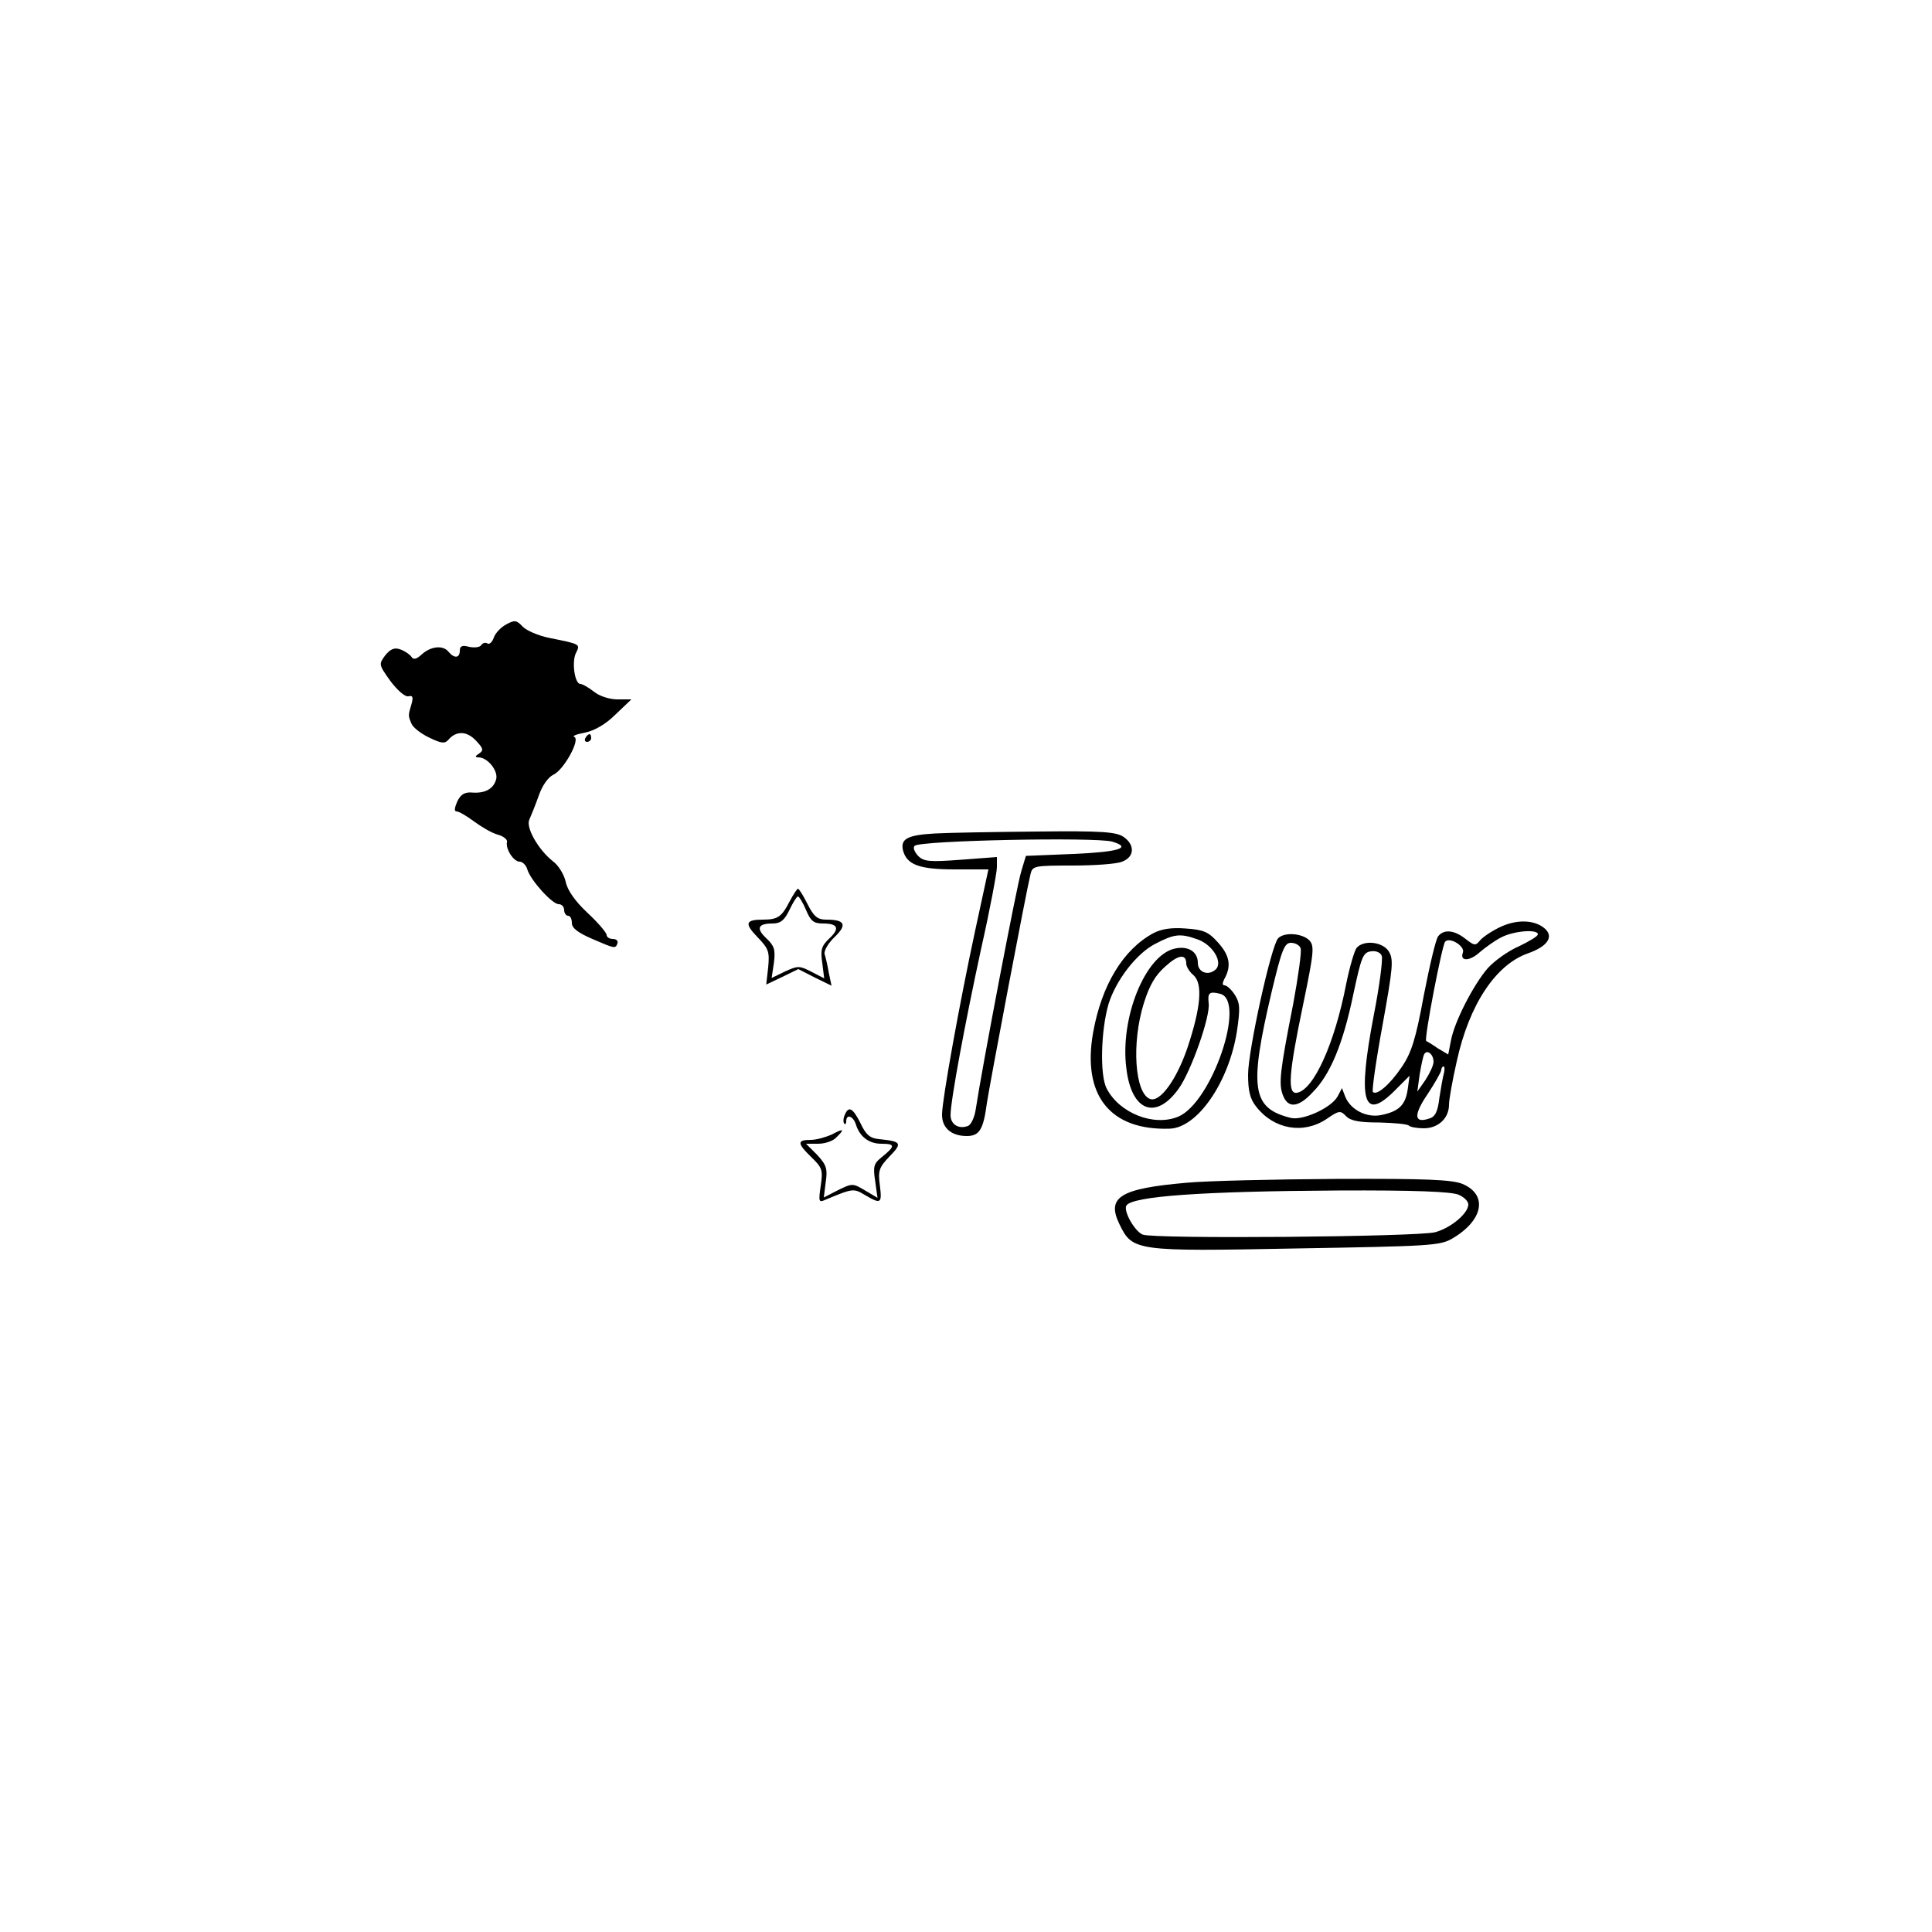 <?xml version="1.0" standalone="no"?>
<!DOCTYPE svg PUBLIC "-//W3C//DTD SVG 20010904//EN"
 "http://www.w3.org/TR/2001/REC-SVG-20010904/DTD/svg10.dtd">
<svg version="1.0" xmlns="http://www.w3.org/2000/svg"
 width="500pt" height="500pt" viewBox="0 0 500 500"
 preserveAspectRatio="xMidYMid meet">

<g transform="translate(0,500) scale(0.1,-0.1)"
fill="#000000" stroke="none">
<path d="M1310 3384 c-13 -7 -28 -22 -32 -34 -4 -12 -12 -19 -17 -15 -5 3 -12
1 -16 -5 -3 -5 -17 -7 -31 -4 -18 5 -24 2 -24 -10 0 -19 -14 -21 -29 -3 -14
18 -46 15 -70 -7 -13 -12 -21 -14 -26 -6 -4 6 -17 15 -28 19 -16 6 -26 2 -40
-15 -17 -23 -17 -24 13 -66 18 -24 38 -42 47 -40 11 3 13 -2 8 -20 -9 -30 -9
-30 0 -51 4 -10 25 -26 46 -36 31 -15 40 -16 49 -6 20 24 48 24 72 -2 19 -20
20 -25 8 -33 -11 -7 -11 -10 -2 -10 24 0 52 -35 46 -57 -7 -25 -29 -37 -64
-34 -18 1 -28 -5 -37 -24 -7 -17 -8 -25 -1 -25 6 0 26 -12 45 -26 19 -14 46
-30 61 -34 15 -4 26 -13 24 -19 -4 -18 17 -51 33 -51 7 0 17 -9 20 -21 9 -28
64 -89 81 -89 8 0 14 -7 14 -15 0 -8 5 -15 10 -15 6 0 10 -8 10 -19 0 -13 16
-25 53 -41 58 -25 60 -26 65 -11 2 6 -3 11 -12 11 -9 0 -16 5 -16 10 0 6 -22
32 -50 58 -32 30 -52 59 -56 80 -4 18 -18 42 -33 53 -38 30 -71 88 -61 108 4
9 15 36 24 61 9 27 25 49 38 55 27 12 71 92 54 98 -6 2 6 7 28 11 24 5 53 21
79 47 l41 39 -36 0 c-20 0 -46 8 -61 20 -14 11 -30 20 -35 20 -15 0 -23 59
-11 81 11 22 11 22 -69 38 -30 6 -61 20 -70 30 -15 16 -20 17 -42 5z"/>
<path d="M1515 3090 c-3 -5 -1 -10 4 -10 6 0 11 5 11 10 0 6 -2 10 -4 10 -3 0
-8 -4 -11 -10z"/>
<path d="M2420 2843 c-72 -4 -90 -14 -83 -44 10 -37 42 -49 134 -49 l87 0 -34
-157 c-41 -190 -85 -435 -86 -476 -1 -35 23 -57 64 -57 33 0 43 17 52 85 7 47
101 544 113 593 5 21 10 22 108 22 57 0 115 4 129 10 32 12 34 43 4 64 -19 13
-55 16 -223 14 -110 -1 -229 -3 -265 -5z m458 -21 c54 -16 16 -27 -100 -32
l-123 -5 -12 -40 c-11 -34 -101 -505 -118 -617 -3 -20 -12 -39 -20 -42 -24 -9
-45 4 -45 28 0 37 37 236 79 430 23 102 41 198 41 212 l0 26 -93 -7 c-81 -6
-96 -5 -111 10 -9 10 -14 21 -9 26 14 14 466 23 511 11z"/>
<path d="M2044 2668 c-21 -41 -31 -48 -70 -48 -45 0 -48 -10 -13 -46 28 -29
31 -37 27 -78 l-5 -44 42 20 41 20 43 -22 43 -21 -7 33 c-3 18 -8 40 -11 49
-2 8 9 28 26 44 33 32 27 45 -22 45 -22 0 -32 8 -48 40 -11 22 -22 40 -25 40
-2 0 -12 -15 -21 -32z m42 -23 c12 -29 20 -35 44 -35 39 0 44 -13 16 -39 -20
-19 -23 -29 -18 -63 l5 -40 -33 17 c-31 16 -35 16 -68 1 l-35 -17 6 40 c4 33
1 43 -19 62 -28 26 -23 39 15 39 21 0 31 8 44 35 9 19 19 35 22 35 3 0 13 -16
21 -35z"/>
<path d="M3885 2602 c-22 -10 -46 -26 -54 -35 -12 -15 -15 -15 -38 3 -29 23
-56 26 -71 7 -6 -7 -22 -75 -37 -152 -21 -114 -32 -149 -57 -186 -31 -46 -65
-75 -75 -65 -3 3 8 81 25 173 27 150 29 170 16 191 -16 25 -65 30 -83 9 -6 -8
-18 -49 -27 -93 -30 -155 -84 -274 -127 -282 -26 -5 -22 49 15 226 29 140 30
154 16 169 -19 18 -64 21 -80 5 -18 -18 -78 -291 -78 -353 0 -42 5 -63 21 -83
46 -59 122 -72 182 -32 32 22 36 23 51 7 12 -12 35 -16 86 -16 38 -1 72 -4 76
-8 4 -4 22 -7 39 -7 37 0 65 26 65 61 0 13 9 64 20 112 32 147 101 251 185
280 48 17 66 41 45 62 -25 24 -71 27 -115 7z m95 -20 c0 -5 -22 -18 -49 -31
-28 -12 -64 -38 -81 -57 -37 -43 -86 -138 -95 -187 l-7 -36 -27 16 c-14 10
-28 18 -30 19 -6 5 41 248 49 257 12 13 52 -12 46 -28 -9 -24 18 -23 44 1 14
12 39 30 55 38 32 17 95 22 95 8z m-614 -36 c3 -8 -6 -72 -19 -143 -35 -177
-38 -208 -27 -237 13 -35 40 -33 77 7 46 46 79 127 105 252 21 98 25 110 46
113 13 2 25 -3 28 -12 3 -9 -6 -79 -21 -155 -42 -220 -27 -275 54 -194 l39 39
-5 -36 c-6 -41 -24 -57 -70 -66 -38 -7 -79 15 -92 49 l-8 21 -11 -21 c-16 -30
-91 -64 -122 -56 -100 25 -108 76 -49 326 26 109 33 127 50 127 11 0 22 -6 25
-14z m344 -294 c0 -9 -10 -30 -21 -47 l-21 -30 6 44 c4 24 9 48 12 53 8 13 24
-1 24 -20z m27 -29 c-3 -10 -8 -39 -12 -65 -4 -35 -11 -49 -27 -53 -39 -13
-40 10 -3 64 19 29 35 57 35 62 0 5 3 9 6 9 3 0 3 -8 1 -17z"/>
<path d="M2985 2585 c-78 -42 -134 -134 -156 -257 -29 -163 44 -254 198 -249
72 2 153 120 174 251 9 61 8 74 -5 95 -9 14 -21 25 -27 25 -6 0 -6 6 1 19 17
32 12 59 -18 92 -24 27 -37 33 -83 36 -37 3 -63 -1 -84 -12z m114 -16 c40 -14
68 -61 46 -79 -19 -16 -45 -6 -45 18 0 29 -25 45 -60 37 -76 -17 -142 -179
-125 -310 13 -111 76 -135 135 -53 32 44 83 188 78 222 -3 27 2 31 30 24 68
-18 -22 -282 -109 -318 -63 -26 -152 9 -185 73 -18 34 -15 151 5 219 19 61 72
130 120 155 50 26 65 28 110 12z m-29 -63 c0 -7 8 -21 19 -30 24 -22 19 -83
-16 -188 -28 -82 -71 -142 -97 -132 -39 15 -48 144 -16 247 15 48 30 73 56 96
34 31 54 33 54 7z"/>
<path d="M2186 2114 c-4 -9 -4 -19 -1 -22 3 -3 5 0 5 6 0 20 18 14 25 -8 10
-32 34 -50 66 -50 36 0 36 -6 3 -33 -23 -18 -25 -25 -19 -64 l6 -43 -32 19
c-32 19 -33 19 -70 1 l-37 -19 5 40 c5 34 2 44 -22 70 l-29 29 31 0 c18 0 39
7 47 16 23 22 20 25 -11 8 -16 -7 -40 -14 -55 -14 -36 0 -35 -9 2 -45 28 -27
30 -33 24 -74 -6 -41 -5 -44 12 -36 72 30 73 30 103 12 41 -24 44 -22 38 26
-5 37 -2 46 25 74 34 35 31 39 -27 45 -23 2 -34 11 -48 41 -20 40 -31 46 -41
21z"/>
<path d="M3070 1939 c-171 -15 -207 -37 -173 -107 34 -70 40 -71 458 -63 346
6 372 7 404 26 80 47 92 113 26 141 -27 11 -93 14 -327 13 -161 -1 -336 -5
-388 -10z m705 -31 c14 -6 25 -17 25 -25 0 -23 -45 -61 -86 -72 -46 -12 -731
-18 -757 -6 -21 9 -50 61 -42 75 15 24 193 37 547 39 199 1 295 -3 313 -11z"/>
</g>
</svg>
